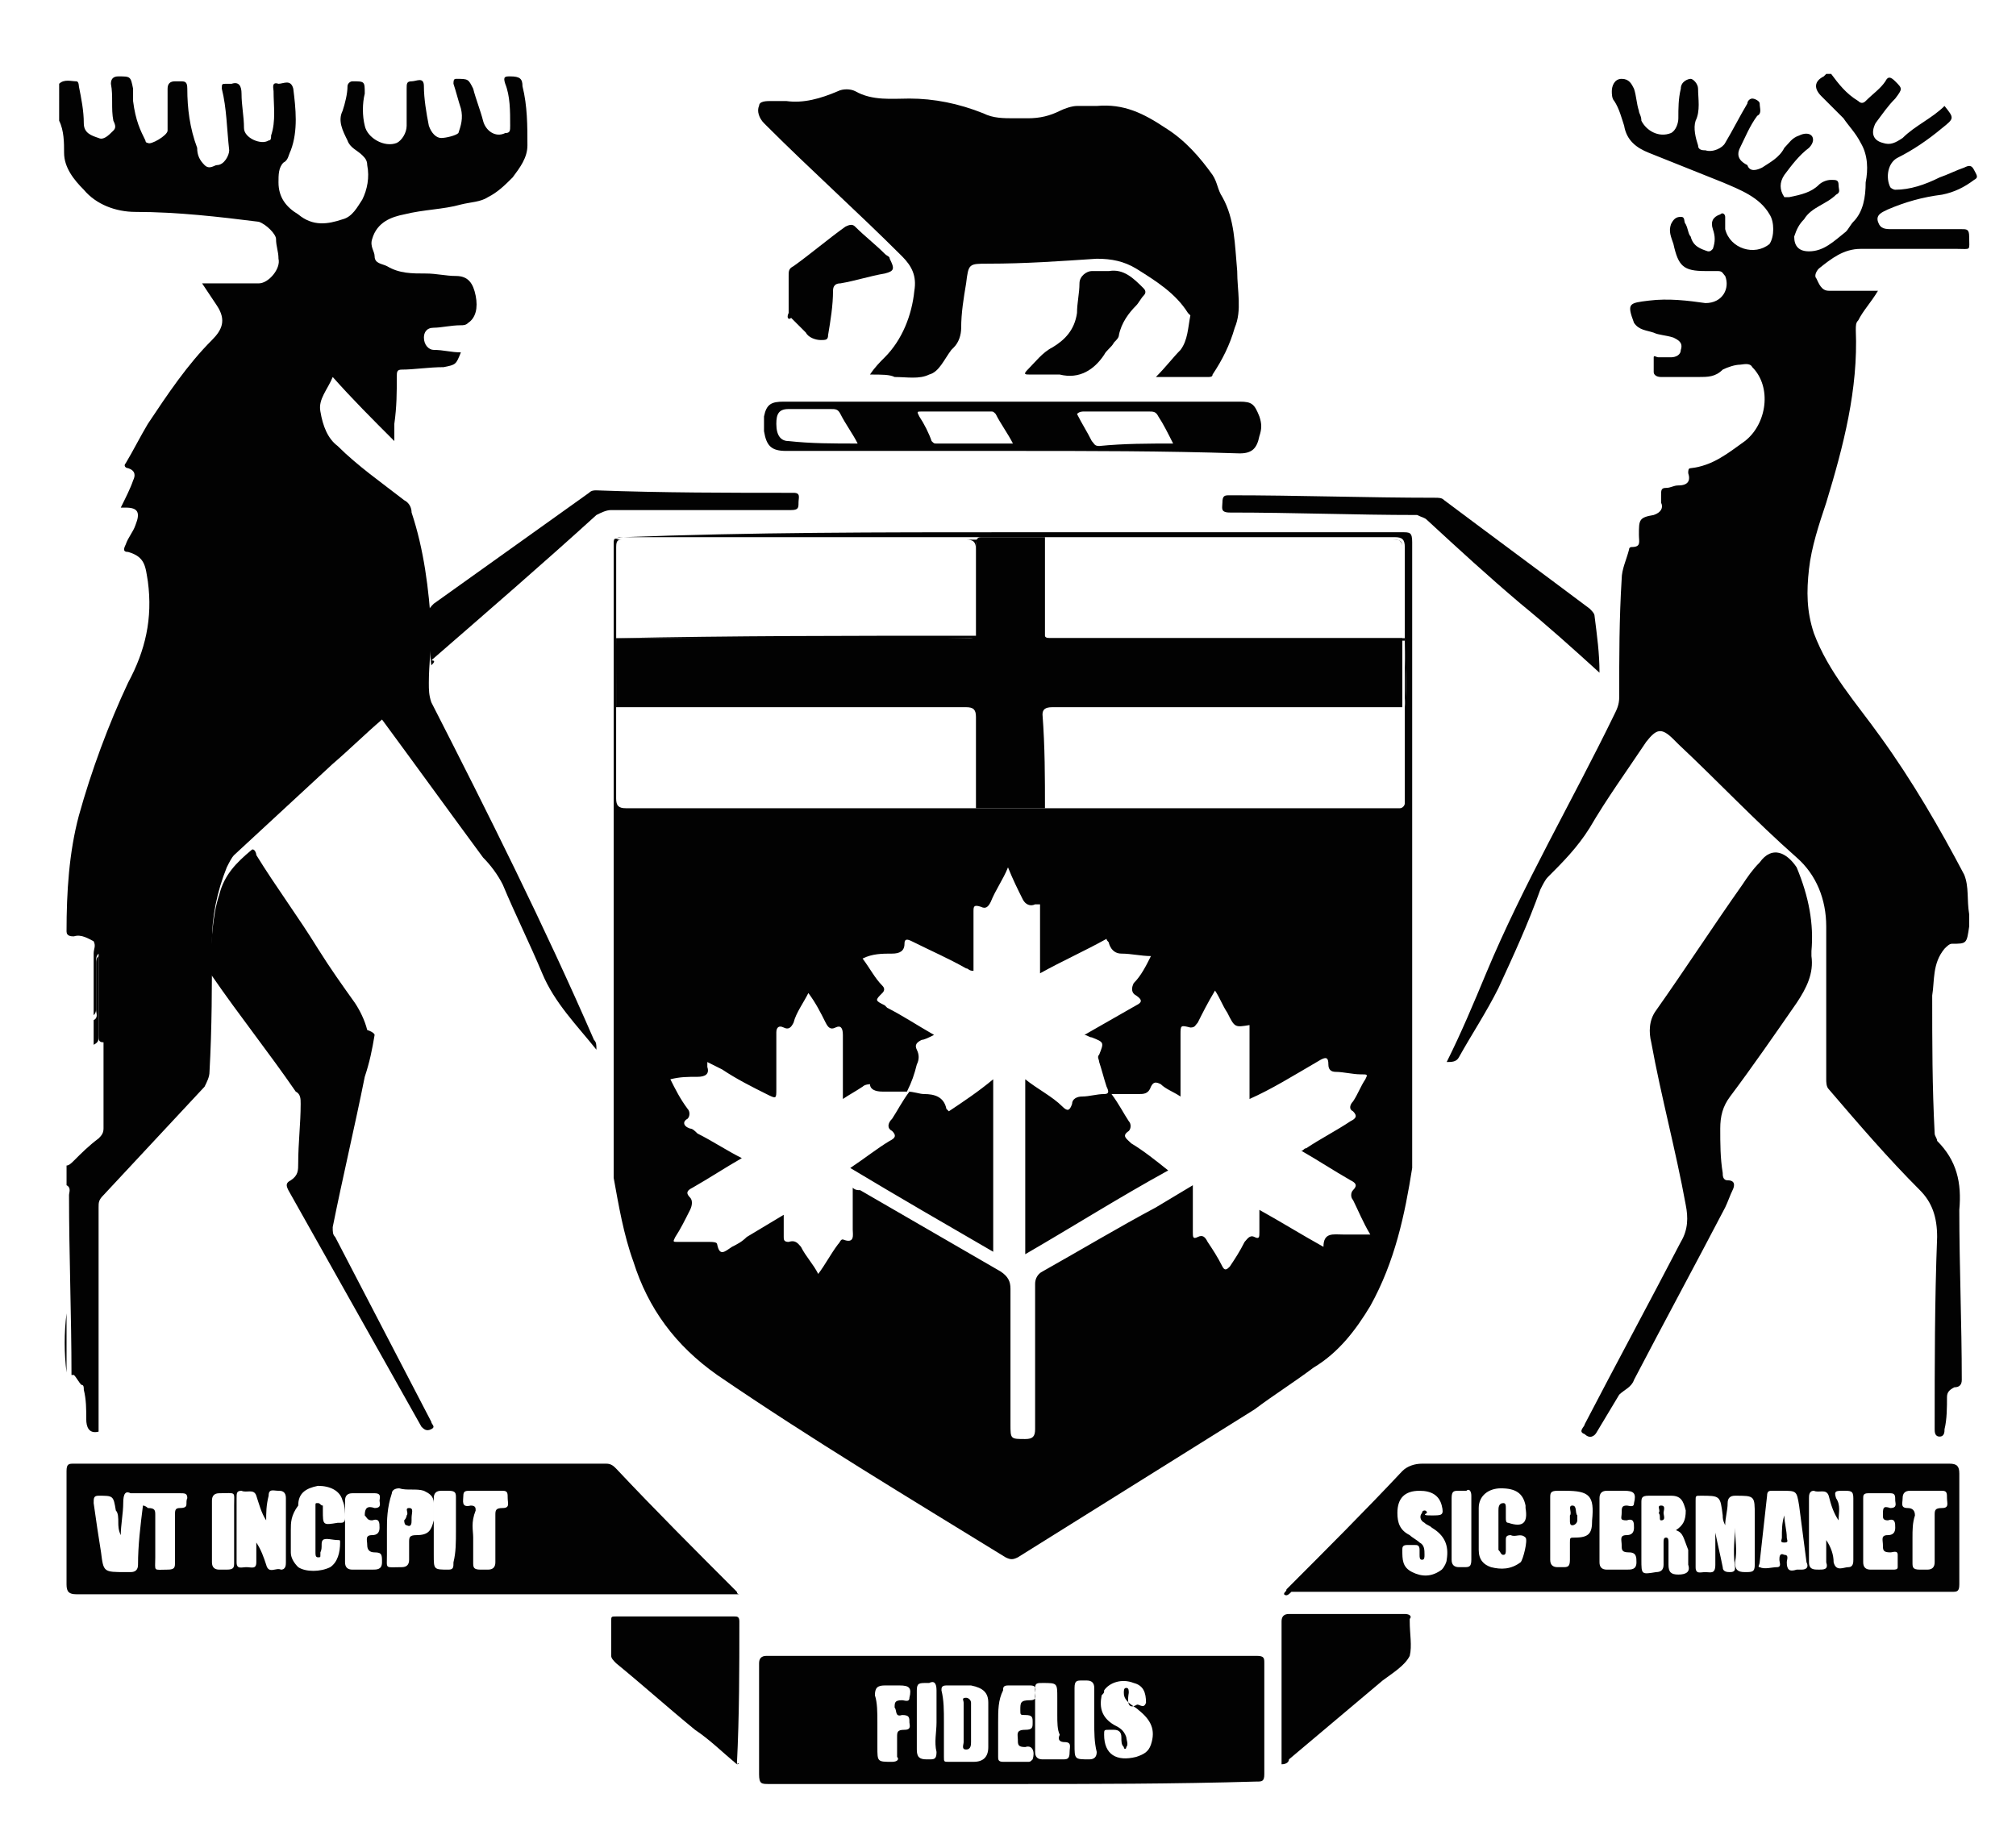 <?xml version="1.0" encoding="utf-8"?>
<!-- Generator: Adobe Illustrator 20.1.0, SVG Export Plug-In . SVG Version: 6.00 Build 0)  -->
<svg version="1.1" id="Layer_1" xmlns="http://www.w3.org/2000/svg" xmlns:xlink="http://www.w3.org/1999/xlink" x="0px" y="0px"
	 viewBox="0 0 81.8 74.3" style="enable-background:new 0 0 81.8 74.3;" xml:space="preserve">
<style type="text/css">
	.st0{fill:#020202;}
</style>
<g>
	<path class="st0" d="M2.4,3.4c0.2-0.2,0.5-0.1,0.7-0.1c0.1,0,0.1,0.2,0.1,0.2c0.1,0.5,0.2,1,0.2,1.5c0,0.4,0.3,0.5,0.6,0.6
		c0.2,0.1,0.4-0.1,0.6-0.3c0.1-0.1,0.1-0.2,0-0.4c-0.1-0.5,0-1-0.1-1.5c0-0.2,0.1-0.3,0.3-0.3c0.5,0,0.5,0,0.6,0.5
		c0,0.2,0,0.3,0,0.5C5.5,4.9,5.7,5.3,5.9,5.7c0,0,0,0.1,0.1,0.1c0.1,0.1,0.8-0.3,0.8-0.5c0-0.6,0-1.1,0-1.7c0-0.2,0.1-0.3,0.3-0.3
		c0.1,0,0.1,0,0.2,0c0.2,0,0.3,0,0.3,0.3c0,0.8,0.1,1.6,0.4,2.4C8,6.3,8.1,6.5,8.3,6.7c0.2,0.2,0.4,0,0.5,0c0.3,0,0.5-0.4,0.5-0.6
		C9.2,5.2,9.2,4.4,9,3.6c0-0.2,0-0.2,0.2-0.2c0.1,0,0.1,0,0.2,0c0.3-0.1,0.4,0.1,0.4,0.4c0,0.5,0.1,0.9,0.1,1.4c0,0.4,0.7,0.7,1,0.5
		c0.1,0,0.1-0.1,0.1-0.2c0.2-0.6,0.1-1.2,0.1-1.8c0-0.1-0.1-0.4,0.2-0.3c0.2,0,0.5-0.2,0.6,0.2c0.1,0.8,0.2,1.7-0.1,2.5
		c-0.1,0.2-0.1,0.4-0.3,0.5c-0.2,0.2-0.2,0.5-0.2,0.8c0,0.6,0.3,1,0.8,1.3c0.6,0.5,1.2,0.4,1.8,0.2c0.4-0.1,0.6-0.5,0.8-0.8
		c0.2-0.4,0.3-0.9,0.2-1.4c0-0.2-0.1-0.3-0.2-0.4c-0.2-0.2-0.5-0.3-0.6-0.6c-0.2-0.4-0.4-0.8-0.2-1.2c0.1-0.3,0.2-0.7,0.2-1
		c0-0.1,0.1-0.2,0.2-0.2c0.5,0,0.5,0,0.5,0.5c-0.1,0.4-0.1,0.9,0,1.3c0.1,0.5,0.8,0.9,1.3,0.7c0.2-0.1,0.4-0.4,0.4-0.7
		c0-0.5,0-1,0-1.5c0-0.2,0-0.3,0.2-0.3c0.2,0,0.5-0.2,0.5,0.2c0,0.5,0.1,1.1,0.2,1.6c0.1,0.3,0.3,0.5,0.5,0.5c0.2,0,0.6-0.1,0.7-0.2
		c0.1-0.3,0.2-0.6,0.1-1c-0.1-0.3-0.2-0.7-0.3-1c0-0.1,0-0.2,0.1-0.2c0.5,0,0.5,0,0.7,0.4c0.1,0.4,0.3,0.9,0.4,1.3
		c0.1,0.4,0.5,0.7,0.9,0.5c0.2,0,0.2-0.1,0.2-0.3c0-0.6,0-1.2-0.2-1.7c-0.1-0.3,0-0.3,0.2-0.3c0.4,0,0.5,0.1,0.5,0.4
		c0.2,0.8,0.2,1.6,0.2,2.4c0,0.5-0.3,0.9-0.6,1.3c-0.3,0.3-0.6,0.6-1,0.8c-0.3,0.2-0.7,0.2-1.1,0.3c-0.7,0.2-1.5,0.2-2.3,0.4
		c-0.5,0.1-1.1,0.3-1.3,1c-0.1,0.3,0.1,0.5,0.1,0.7c0,0.3,0.3,0.3,0.5,0.4c0.5,0.3,1,0.3,1.6,0.3c0.4,0,0.8,0.1,1.2,0.1
		c0.5,0,0.7,0.3,0.8,0.8c0.1,0.5,0,0.9-0.3,1.1c-0.1,0.1-0.2,0.1-0.3,0.1c-0.4,0-0.8,0.1-1.1,0.1c-0.3,0-0.4,0.2-0.4,0.4
		c0,0.3,0.2,0.5,0.4,0.5c0.4,0,0.7,0.1,1.1,0.1c-0.2,0.5-0.2,0.5-0.7,0.6c-0.6,0-1.2,0.1-1.7,0.1c-0.2,0-0.2,0.1-0.2,0.3
		c0,0.6,0,1.2-0.1,1.9c0,0.2,0,0.4,0,0.7c-0.9-0.9-1.7-1.7-2.5-2.6c-0.2,0.5-0.6,0.9-0.5,1.4c0.1,0.6,0.3,1.1,0.7,1.4
		c0.8,0.8,1.8,1.5,2.7,2.2c0.2,0.1,0.3,0.3,0.3,0.5c0.5,1.5,0.7,3.1,0.8,4.7c0,0.7-0.1,1.5-0.1,2.2c0,0.3,0,0.5,0.1,0.8
		c2.3,4.5,4.6,9.1,6.6,13.7c0.1,0.1,0.1,0.2,0.1,0.4c-0.8-1-1.7-1.9-2.2-3.1c-0.5-1.2-1.1-2.4-1.6-3.6c-0.2-0.4-0.5-0.8-0.8-1.1
		c-1.4-1.9-2.7-3.7-4.1-5.6c-0.7,0.6-1.3,1.2-2,1.8c-1.3,1.2-2.7,2.5-4,3.7c-0.1,0.1-0.2,0.3-0.3,0.5c-0.4,1-0.6,2-0.6,3
		c0,1.8,0,3.5-0.1,5.3c0,0.2-0.1,0.4-0.2,0.6c-1.4,1.5-2.7,2.9-4.1,4.4c-0.2,0.2-0.2,0.3-0.2,0.5c0,2.9,0,5.8,0,8.7
		c0,0.1,0,0.2,0,0.4c-0.4,0.1-0.5-0.2-0.5-0.5c0-0.4,0-0.8-0.1-1.2c0-0.1,0-0.2-0.1-0.2c-0.1-0.1-0.2-0.3-0.3-0.4c0,0,0,0-0.1,0
		c0-2.4-0.1-4.9-0.1-7.3c0-0.1,0.1-0.3-0.1-0.4c0-0.3,0-0.5,0-0.8c0.1,0,0.2-0.1,0.3-0.2c0.3-0.3,0.6-0.6,1-0.9
		c0.1-0.1,0.2-0.2,0.2-0.4c0-1.2,0-2.3,0-3.5C4,42.3,4,42.2,4,42c0-0.7,0-1.3,0-2c0-0.4,0-0.9,0-1.3c-0.1,0.1-0.1,0.2-0.1,0.3
		c0,0.6,0,1.3,0,1.9c0,0.1,0,0.2-0.1,0.3c0-0.8,0-1.6,0-2.5c0-0.2,0.1-0.3,0-0.5C3.6,38.1,3.3,37.9,3,38c-0.1,0-0.3,0-0.3-0.2
		c0-1.6,0.1-3.2,0.5-4.7c0.5-1.8,1.2-3.7,2-5.4c0.7-1.3,1-2.6,0.8-4.1c-0.1-0.6-0.1-1-0.8-1.2c-0.2,0-0.2-0.1-0.1-0.3
		c0.1-0.3,0.3-0.5,0.4-0.8c0.2-0.5,0.1-0.7-0.4-0.7c-0.1,0-0.1,0-0.2,0c0.2-0.4,0.4-0.8,0.5-1.1c0.1-0.2,0.1-0.4-0.2-0.5
		c-0.1,0-0.2-0.1-0.1-0.2c0.3-0.5,0.6-1.1,0.9-1.6c0.8-1.2,1.6-2.4,2.6-3.4c0.4-0.4,0.6-0.8,0.2-1.4c-0.2-0.3-0.4-0.6-0.6-0.9
		c0.8,0,1.5,0,2.3,0c0.4,0,0.9-0.6,0.8-1c0-0.3-0.1-0.5-0.1-0.8c0-0.2-0.4-0.6-0.7-0.7C8.9,8.8,7.2,8.6,5.5,8.6
		c-0.8,0-1.6-0.3-2.1-0.9C3,7.3,2.6,6.8,2.6,6.2c0-0.4,0-0.9-0.2-1.3C2.4,4.4,2.4,3.9,2.4,3.4z M2.7,53.3
		C2.7,53.3,2.7,53.3,2.7,53.3c0,0.8,0,1.6,0,2.4c0,0,0,0,0,0C2.7,54.9,2.7,54.1,2.7,53.3z"/>
	<path class="st0" d="M74.3,3c0.3,0.4,0.6,0.8,1.1,1.1c0.1,0.1,0.2,0.1,0.3,0c0.3-0.3,0.6-0.5,0.8-0.8c0.1-0.2,0.2-0.2,0.4,0
		c0.3,0.3,0.3,0.3,0,0.7c-0.3,0.3-0.5,0.6-0.8,1c-0.2,0.4-0.1,0.7,0.3,0.8c0.3,0.1,0.5,0,0.8-0.2c0.5-0.5,1.2-0.8,1.7-1.3
		c0.4,0.5,0.4,0.5-0.1,0.9c-0.6,0.5-1.2,0.9-1.8,1.2c-0.4,0.2-0.5,0.8-0.3,1.2c0.1,0.1,0.2,0.1,0.2,0.1c0.6,0,1.2-0.2,1.8-0.5
		c0.3-0.1,0.7-0.3,1-0.4c0.2-0.1,0.3-0.1,0.4,0.1c0.1,0.2,0.2,0.3,0,0.4c-0.4,0.3-0.8,0.5-1.3,0.6C78,8,77.3,8.2,76.6,8.5
		c-0.2,0.1-0.5,0.2-0.4,0.5c0.1,0.3,0.3,0.3,0.6,0.3c0.9,0,1.9,0,2.8,0c0.2,0,0.3,0,0.3,0.3c0,0.6,0.1,0.5-0.5,0.5
		c-1.3,0-2.6,0-3.9,0c-0.7,0-1.2,0.4-1.7,0.8c-0.1,0.1-0.2,0.3-0.1,0.4c0.1,0.2,0.2,0.5,0.5,0.5c0.3,0,0.6,0,0.9,0
		c0.3,0,0.7,0,1.1,0c-0.3,0.5-0.6,0.8-0.8,1.2c-0.1,0.1-0.1,0.2-0.1,0.4c0.1,2.4-0.5,4.7-1.2,7c-0.3,0.9-0.6,1.8-0.7,2.7
		c-0.1,0.9-0.1,1.7,0.2,2.6c0.6,1.6,1.7,2.8,2.7,4.2c1.3,1.8,2.4,3.7,3.4,5.6c0.2,0.5,0.1,1,0.2,1.6c0,0.2,0,0.3,0,0.5
		c-0.1,0.7-0.1,0.7-0.7,0.7c-0.1,0-0.2,0.1-0.3,0.2c-0.5,0.6-0.4,1.3-0.5,1.9c0,1.9,0,3.7,0.1,5.6c0,0.1,0.1,0.2,0.1,0.3
		c0.8,0.8,1,1.7,0.9,2.8c0,2.3,0.1,4.6,0.1,6.9c0,0.2-0.1,0.3-0.3,0.3c-0.2,0.1-0.3,0.2-0.3,0.4c0,0.4,0,0.9-0.1,1.3
		c0,0.1,0,0.3-0.2,0.3c-0.2,0-0.2-0.2-0.2-0.3c0-2.6,0-5.2,0.1-7.8c0-0.8-0.2-1.4-0.7-1.9c-1.3-1.3-2.5-2.7-3.7-4.1
		c-0.1-0.1-0.1-0.3-0.1-0.4c0-2.1,0-4.2,0-6.2c0-1.1-0.4-2.1-1.2-2.8c-1.7-1.5-3.2-3.1-4.8-4.6c-0.1-0.1-0.2-0.2-0.2-0.2
		c-0.5-0.5-0.7-0.4-1.1,0.1c-0.8,1.2-1.6,2.3-2.3,3.5c-0.5,0.8-1.1,1.4-1.7,2c-0.1,0.1-0.2,0.3-0.3,0.5c-0.5,1.4-1.1,2.7-1.7,4
		c-0.5,1-1.1,1.9-1.6,2.8c-0.1,0.2-0.3,0.2-0.5,0.2c0.6-1.2,1.1-2.4,1.6-3.6c1.5-3.6,3.5-7,5.2-10.5c0.1-0.2,0.2-0.4,0.2-0.7
		c0-1.6,0-3.2,0.1-4.8c0-0.4,0.2-0.8,0.3-1.2c0-0.1,0.1-0.1,0.1-0.1c0.4,0,0.3-0.2,0.3-0.5c0-0.6,0-0.7,0.6-0.8
		c0.3-0.1,0.4-0.3,0.3-0.5c0-0.1,0-0.2,0-0.3c0-0.2,0-0.3,0.2-0.3c0.2,0,0.3-0.1,0.5-0.1c0.4,0,0.5-0.2,0.4-0.5c0-0.1,0-0.2,0.1-0.2
		c0.9-0.1,1.5-0.6,2.2-1.1c0.9-0.7,1.1-2.2,0.3-3c-0.1-0.2-0.4-0.1-0.5-0.1c-0.2,0-0.5,0.1-0.7,0.2c-0.3,0.3-0.6,0.3-1,0.3
		c-0.5,0-1,0-1.5,0c-0.2,0-0.3-0.1-0.3-0.2c0-0.2,0-0.4,0-0.6c0-0.1,0.1,0,0.2,0c0.2,0,0.3,0,0.5,0c0.2,0,0.4-0.1,0.4-0.3
		c0.1-0.3-0.1-0.4-0.3-0.5c-0.3-0.1-0.6-0.1-0.8-0.2c-0.3-0.1-0.6-0.1-0.8-0.4c-0.3-0.8-0.2-0.8,0.6-0.9c0.8-0.1,1.6,0,2.3,0.1
		c0.7,0,1-0.6,0.8-1.1c-0.1-0.1-0.1-0.2-0.3-0.2c-0.2,0-0.4,0-0.5,0c-0.9,0-1.1-0.2-1.3-1.1c-0.1-0.3-0.2-0.5-0.1-0.8
		c0.1-0.2,0.2-0.3,0.4-0.3c0.2,0,0.1,0.2,0.2,0.3c0.1,0.2,0.1,0.4,0.2,0.5c0.1,0.4,0.4,0.5,0.7,0.6c0.1,0,0.1,0,0.2-0.1
		c0.1-0.3,0.1-0.5,0-0.8c-0.1-0.3,0-0.5,0.3-0.6c0.1-0.1,0.2,0,0.2,0.1c0,0.2,0,0.3,0,0.5c0.2,0.8,1.2,1.1,1.8,0.6
		C72,9.6,72,9,71.8,8.7c-0.4-0.7-1.2-1-1.9-1.3c-1-0.4-2-0.8-3-1.2c-0.5-0.2-0.9-0.5-1-1.1c-0.1-0.3-0.2-0.7-0.4-1
		c-0.1-0.1-0.1-0.3-0.1-0.4c0-0.2,0.1-0.5,0.4-0.5c0.3,0,0.4,0.2,0.5,0.4c0.1,0.3,0.1,0.6,0.2,0.9c0,0.1,0.1,0.2,0.1,0.4
		c0.2,0.4,0.7,0.7,1.2,0.5c0.2-0.1,0.3-0.4,0.3-0.6c0-0.4,0-0.8,0.1-1.2c0-0.3,0.3-0.4,0.4-0.4c0.1,0,0.3,0.2,0.3,0.4
		c0,0.4,0.1,0.9-0.1,1.3c-0.1,0.3,0,0.7,0.1,1c0,0.2,0.2,0.2,0.3,0.2C69.5,6.2,69.9,6,70,5.8c0.3-0.5,0.6-1.1,0.9-1.6
		c0-0.1,0.1-0.2,0.2-0.2c0.1,0,0.3,0.1,0.3,0.2c0,0.2,0.1,0.4-0.1,0.5c-0.3,0.4-0.5,0.9-0.7,1.3c-0.2,0.4,0.1,0.6,0.3,0.7
		C71,7,71.3,6.9,71.5,6.8c0.3-0.2,0.7-0.4,0.9-0.8c0.2-0.2,0.3-0.4,0.6-0.5c0.2-0.1,0.4-0.1,0.5,0c0.1,0.1,0.1,0.3-0.1,0.5
		c-0.4,0.3-0.7,0.7-1,1.1c-0.2,0.3-0.2,0.6,0,0.9C72.4,8,72.5,8,72.6,8c0.5-0.1,0.9-0.2,1.2-0.5c0.1-0.1,0.3-0.2,0.5-0.2
		c0.2,0,0.3,0,0.3,0.2c0,0.2,0.1,0.3-0.1,0.4c-0.4,0.4-1,0.5-1.3,1c-0.2,0.2-0.3,0.4-0.4,0.7c0,0.4,0.2,0.6,0.6,0.6
		c0.6,0,1-0.4,1.5-0.8C75,9.3,75.1,9.1,75.2,9c0.4-0.4,0.5-1,0.5-1.6c0.1-0.5,0.1-1.1-0.2-1.6c-0.2-0.4-0.5-0.7-0.7-1
		c-0.3-0.3-0.6-0.6-0.9-0.9c-0.3-0.3-0.3-0.6,0.1-0.8c0,0,0,0,0.1-0.1C74.2,3,74.2,3,74.3,3z"/>
	<path class="st0" d="M41,21.6c5.3,0,10.6,0,15.9,0c0.3,0,0.4,0,0.4,0.4c0,8.5,0,16.9,0,25.4c-0.3,1.9-0.7,3.8-1.7,5.6
		c-0.6,1-1.3,1.9-2.3,2.5c-0.8,0.6-1.6,1.1-2.4,1.7c-3.2,2-6.4,4-9.6,6c-0.2,0.1-0.3,0.1-0.5,0c-3.9-2.4-7.9-4.8-11.7-7.4
		c-1.7-1.2-2.8-2.7-3.4-4.6c-0.4-1.1-0.6-2.3-0.8-3.4c0-0.1,0-0.2,0-0.3c0-8.4,0-16.9,0-25.3c0-0.3,0.1-0.4,0.4-0.4
		C30.5,21.6,35.7,21.6,41,21.6z M25,25.9c0,0.9,0,1.9,0,2.8c0,1.2,0,2.5,0,3.7c0,0.3,0.1,0.4,0.4,0.4c4.6,0,9.3,0,13.9,0
		c0.1,0,0.2,0,0.3,0c0.9,0,1.9,0,2.8,0c0.1,0,0.1,0,0.2,0c4.7,0,9.4,0,14.1,0c0,0,0.1,0,0.1,0c0.1,0,0.2-0.1,0.2-0.2
		c0-1.3,0-2.6,0-3.9c0.1-0.9,0-1.9,0-2.8c0-1.2,0-2.5,0-3.7c0-0.3-0.1-0.4-0.4-0.4c-5.8,0-11.7,0-17.5,0c-4.5,0-9.1,0-13.6,0
		c-0.1,0-0.2,0-0.3,0c-0.2,0-0.2,0.1-0.2,0.2C25,23.3,25,24.6,25,25.9z M50.7,44.6c0-1,0-2,0-3c-0.6,0.1-0.6,0.1-0.9-0.5
		c-0.2-0.3-0.3-0.6-0.5-0.9c-0.3,0.5-0.5,0.9-0.7,1.3c-0.1,0.1-0.1,0.2-0.3,0.2c-0.4-0.1-0.4-0.1-0.4,0.3c0,0.8,0,1.7,0,2.5
		c-0.3-0.2-0.6-0.3-0.8-0.5c-0.2-0.1-0.3-0.1-0.4,0.1c-0.1,0.3-0.3,0.3-0.5,0.3c-0.4,0-0.7,0-1.1,0c0.3,0.4,0.5,0.8,0.7,1.1
		c0.1,0.1,0.1,0.3,0,0.4c-0.3,0.2-0.1,0.3,0.1,0.5c0.5,0.3,1,0.7,1.5,1.1c-2,1.1-3.9,2.3-5.8,3.4c0-2.4,0-4.7,0-7.1
		c0.5,0.4,1.1,0.7,1.5,1.1c0.2,0.2,0.3,0.2,0.4-0.1c0-0.2,0.2-0.3,0.4-0.3c0.3,0,0.6-0.1,0.9-0.1c0.2,0,0.2-0.1,0.1-0.3
		c-0.1-0.3-0.2-0.7-0.3-1c0-0.1-0.1-0.2,0-0.3c0.2-0.5,0.2-0.5-0.3-0.7c-0.1,0-0.2-0.1-0.3-0.1c0.7-0.4,1.4-0.8,2.1-1.2
		c0.2-0.1,0.3-0.2,0-0.4c-0.2-0.1-0.2-0.3-0.1-0.5c0.3-0.3,0.5-0.7,0.7-1.1c-0.4,0-0.8-0.1-1.2-0.1c-0.2,0-0.4-0.1-0.5-0.4
		c0-0.1-0.1-0.1-0.1-0.2c-0.9,0.5-1.8,0.9-2.7,1.4c0-1,0-1.9,0-2.8c-0.1,0-0.1,0-0.2,0c-0.2,0.1-0.4,0-0.5-0.2
		c-0.2-0.4-0.4-0.8-0.6-1.3c-0.2,0.5-0.5,0.9-0.7,1.4c-0.1,0.2-0.2,0.3-0.4,0.2c-0.3-0.1-0.3,0-0.3,0.2c0,0.2,0,0.4,0,0.6
		c0,0.6,0,1.2,0,1.8c-0.2,0-0.2-0.1-0.3-0.1c-0.7-0.4-1.4-0.7-2.2-1.1c-0.2-0.1-0.3-0.1-0.3,0.1c0,0.3-0.2,0.4-0.5,0.4
		c-0.4,0-0.8,0-1.2,0.2c0.3,0.4,0.5,0.8,0.8,1.1c0.1,0.1,0.1,0.2,0,0.3c-0.3,0.3-0.3,0.3,0.1,0.5c0,0,0.1,0.1,0.1,0.1
		c0.6,0.3,1.2,0.7,1.9,1.1c-0.2,0.1-0.4,0.2-0.5,0.2c-0.2,0.1-0.3,0.2-0.2,0.4c0.1,0.2,0.1,0.4,0,0.6c-0.1,0.4-0.2,0.7-0.4,1.1
		c0.3,0,0.5,0.1,0.7,0.1c0.4,0,0.8,0.1,0.9,0.6c0,0,0,0,0.1,0.1c0.6-0.4,1.2-0.8,1.8-1.3c0,2.4,0,4.7,0,7c-1.9-1.1-3.8-2.2-5.8-3.4
		c0.6-0.4,1.1-0.8,1.6-1.1c0.2-0.1,0.3-0.2,0.1-0.4c-0.2-0.1-0.2-0.3,0-0.5c0.2-0.3,0.4-0.7,0.7-1.1c-0.4,0-0.8,0-1.1,0
		c-0.3,0-0.5-0.1-0.5-0.3C35.3,44,35.1,44,35,44.1c-0.3,0.2-0.5,0.3-0.8,0.5c0-0.9,0-1.8,0-2.6c0-0.3-0.1-0.4-0.3-0.3
		c-0.2,0.1-0.3,0-0.4-0.2c-0.2-0.4-0.4-0.8-0.7-1.2c-0.2,0.4-0.5,0.8-0.6,1.2c-0.1,0.2-0.2,0.3-0.4,0.2c-0.2-0.1-0.3,0-0.3,0.2
		c0,0.8,0,1.6,0,2.3c0,0.4,0,0.4-0.4,0.2c-0.6-0.3-1.2-0.6-1.8-1c-0.2-0.1-0.4-0.2-0.6-0.3c0,0.1,0,0.1,0,0.2
		c0.1,0.3-0.1,0.4-0.4,0.4c-0.4,0-0.7,0-1.1,0.1c0.2,0.4,0.4,0.8,0.7,1.2c0.1,0.1,0.1,0.3,0,0.4c-0.2,0.1-0.2,0.3,0.1,0.4
		c0.1,0,0.2,0.1,0.3,0.2c0.6,0.3,1.2,0.7,1.8,1c-0.7,0.4-1.3,0.8-2,1.2c-0.2,0.1-0.3,0.2-0.1,0.4c0.1,0.1,0.1,0.3,0,0.5
		c-0.2,0.4-0.4,0.8-0.6,1.1c-0.1,0.2-0.1,0.2,0.1,0.2c0.4,0,0.8,0,1.3,0c0.1,0,0.3,0,0.3,0.1c0.1,0.5,0.3,0.3,0.6,0.1
		c0.2-0.1,0.4-0.2,0.6-0.4c0.5-0.3,1-0.6,1.5-0.9c0,0.3,0,0.6,0,0.9c0,0.1,0,0.2,0.2,0.2c0.3-0.1,0.4,0.1,0.5,0.2
		c0.2,0.4,0.5,0.7,0.7,1.1c0.3-0.4,0.5-0.8,0.8-1.2c0.1-0.1,0.1-0.2,0.2-0.2c0.5,0.2,0.4-0.2,0.4-0.4c0-0.5,0-1.1,0-1.7
		c0.1,0.1,0.2,0.1,0.3,0.1c1.9,1.1,3.8,2.2,5.7,3.3c0.3,0.2,0.4,0.4,0.4,0.7c0,1.8,0,3.7,0,5.5c0,0.6,0,0.6,0.6,0.6
		c0.3,0,0.4-0.1,0.4-0.4c0-2,0-3.9,0-5.9c0-0.2,0.1-0.4,0.3-0.5c1.6-0.9,3.1-1.8,4.6-2.6c0.5-0.3,1-0.6,1.5-0.9c0,0.7,0,1.3,0,1.9
		c0,0.2,0,0.3,0.2,0.2c0.2-0.1,0.3,0,0.4,0.2c0.2,0.3,0.4,0.6,0.6,1c0.1,0.2,0.2,0.1,0.3,0c0.2-0.3,0.4-0.6,0.6-1
		c0.1-0.1,0.2-0.3,0.4-0.2c0.2,0.1,0.2,0,0.2-0.2c0-0.3,0-0.6,0-0.9c0.9,0.5,1.7,1,2.6,1.5c0-0.6,0.4-0.5,0.8-0.5c0.4,0,0.7,0,1.1,0
		c-0.3-0.5-0.5-1-0.7-1.4c-0.1-0.1-0.1-0.3,0-0.4c0.2-0.2,0.1-0.3-0.1-0.4c-0.7-0.4-1.3-0.8-2-1.2c0.1,0,0.1-0.1,0.2-0.1
		c0.6-0.4,1.2-0.7,1.8-1.1c0.2-0.1,0.3-0.2,0.1-0.4c-0.2-0.1-0.1-0.3,0-0.4c0.2-0.3,0.3-0.6,0.5-0.9c0.1-0.2,0.1-0.2-0.2-0.2
		c-0.3,0-0.7-0.1-1-0.1c-0.2,0-0.3-0.1-0.3-0.3c0-0.3-0.1-0.3-0.3-0.2C52.4,43.7,51.6,44.2,50.7,44.6z"/>
	<path class="st0" d="M35.3,15.2c0.2-0.3,0.4-0.5,0.6-0.7c0.7-0.7,1.1-1.7,1.2-2.7c0.1-0.6-0.1-1-0.5-1.4c-1.8-1.8-3.7-3.5-5.5-5.3
		c0,0-0.1-0.1-0.1-0.1c-0.2-0.2-0.3-0.5-0.2-0.7c0-0.2,0.3-0.2,0.5-0.2c0.2,0,0.4,0,0.6,0C32.6,4.2,33.3,4,34,3.7
		c0.2-0.1,0.5-0.1,0.7,0c0.7,0.4,1.5,0.3,2.2,0.3c1,0,2,0.2,3,0.6c0.4,0.2,0.8,0.2,1.3,0.2c0.2,0,0.3,0,0.5,0c0.5,0,0.9-0.1,1.3-0.3
		c0.2-0.1,0.5-0.2,0.7-0.2c0.3,0,0.6,0,0.8,0c1.1-0.1,1.9,0.3,2.8,0.9c0.8,0.5,1.4,1.2,1.9,1.9c0.2,0.3,0.2,0.6,0.4,0.9
		c0.5,0.9,0.5,1.9,0.6,3c0,0.8,0.2,1.6-0.1,2.3c-0.2,0.7-0.5,1.3-0.9,1.9c0,0.1-0.1,0.1-0.2,0.1c-0.7,0-1.4,0-2.1,0
		c0.4-0.4,0.7-0.8,1-1.1c0.3-0.4,0.3-0.9,0.4-1.4c0,0-0.1-0.1-0.1-0.1c-0.5-0.8-1.3-1.3-2.1-1.8c-0.5-0.3-1-0.4-1.6-0.4
		c-1.5,0.1-2.9,0.2-4.4,0.2c-0.8,0-0.8,0-0.9,0.8c-0.1,0.6-0.2,1.2-0.2,1.8c0,0.3-0.1,0.6-0.3,0.8c0,0-0.1,0.1-0.1,0.1
		c-0.3,0.4-0.5,0.9-0.9,1c-0.4,0.2-0.9,0.1-1.4,0.1C36.1,15.2,35.8,15.2,35.3,15.2z"/>
	<path class="st0" d="M73.5,38.6c0,0.1,0,0.2,0,0.2c0.1,0.7-0.2,1.3-0.6,1.9c-0.9,1.3-1.8,2.6-2.7,3.8c-0.3,0.4-0.4,0.8-0.4,1.3
		c0,0.6,0,1.2,0.1,1.8c0,0.1,0,0.3,0.2,0.3c0.3,0,0.3,0.2,0.2,0.4c-0.1,0.2-0.2,0.5-0.3,0.7c-1.2,2.3-2.5,4.7-3.7,7
		c-0.1,0.3-0.4,0.4-0.6,0.6c-0.3,0.5-0.6,1-0.9,1.5c-0.1,0.2-0.3,0.3-0.5,0.1c-0.3-0.1,0-0.3,0-0.4c1.3-2.5,2.6-4.9,3.9-7.4
		c0.3-0.5,0.3-1,0.2-1.5c-0.4-2.2-1-4.4-1.4-6.6c-0.1-0.4-0.1-0.9,0.2-1.3c1.2-1.7,2.3-3.4,3.5-5.1c0.2-0.3,0.4-0.6,0.7-0.9
		c0.5-0.7,1.1-0.4,1.5,0.2C73.4,36.4,73.6,37.5,73.5,38.6z"/>
	<path class="st0" d="M15.2,42c-0.1,0.6-0.2,1.1-0.4,1.7c-0.4,2-0.9,4.1-1.3,6.1c0,0.2,0,0.3,0.1,0.4c1.3,2.5,2.6,5,3.9,7.5
		c0,0.1,0.2,0.2,0,0.3c-0.2,0.1-0.3,0-0.4-0.1c-1.8-3.2-3.6-6.4-5.4-9.6c-0.1-0.2-0.1-0.3,0.1-0.4c0.3-0.2,0.3-0.4,0.3-0.7
		c0-0.8,0.1-1.6,0.1-2.4c0-0.2,0-0.4-0.2-0.5c-1.1-1.6-2.3-3.1-3.4-4.7c-0.1-0.1-0.2-0.2-0.1-0.4c0.1-1,0.1-2,0.4-2.9
		c0.2-0.8,0.7-1.3,1.3-1.8c0.1-0.1,0.2,0.1,0.2,0.2c0.8,1.3,1.7,2.5,2.5,3.8c0.5,0.8,1,1.5,1.5,2.2c0.2,0.3,0.4,0.7,0.5,1.1
		C15.2,41.9,15.2,42,15.2,42z"/>
	<path class="st0" d="M41.1,18.3c-3.1,0-6.1,0-9.2,0c-0.6,0-0.8-0.2-0.9-0.8c0-0.2,0-0.4,0-0.6c0.1-0.5,0.3-0.6,0.8-0.6
		c6.2,0,12.3,0,18.5,0c0.5,0,0.6,0.1,0.8,0.6c0.1,0.3,0.1,0.5,0,0.8c-0.1,0.5-0.3,0.7-0.8,0.7C47.2,18.3,44.2,18.3,41.1,18.3z
		 M47.6,18c-0.2-0.4-0.4-0.8-0.6-1.1c-0.1-0.2-0.2-0.2-0.4-0.2c-0.9,0-1.8,0-2.6,0c-0.1,0-0.2,0-0.3,0.1c0.2,0.4,0.4,0.7,0.6,1.1
		c0.1,0.1,0.1,0.2,0.3,0.2C45.6,18,46.6,18,47.6,18z M41.1,18c-0.2-0.4-0.5-0.8-0.7-1.2c-0.1-0.1-0.1-0.1-0.2-0.1
		c-0.9,0-1.9,0-2.8,0c-0.2,0-0.2,0-0.1,0.2c0.2,0.3,0.4,0.7,0.5,1c0.1,0.1,0.1,0.1,0.2,0.1C39,18,40.1,18,41.1,18z M34.8,18
		c-0.2-0.4-0.5-0.8-0.7-1.2c-0.1-0.2-0.2-0.2-0.4-0.2c-0.6,0-1.2,0-1.7,0c-0.4,0-0.5,0.2-0.5,0.6c0,0.5,0.2,0.7,0.5,0.7
		C32.9,18,33.8,18,34.8,18z"/>
	<path class="st0" d="M64.9,27.3c-1.1-1-2.1-1.9-3.2-2.8c-1.3-1.1-2.5-2.2-3.8-3.4c-0.1-0.1-0.2-0.1-0.4-0.2c-2.5,0-5-0.1-7.6-0.1
		c-0.4,0-0.3-0.2-0.3-0.4c0-0.3,0.1-0.3,0.3-0.3c2.8,0,5.6,0.1,8.3,0.1c0.2,0,0.3,0,0.4,0.1c2,1.5,3.9,2.9,5.9,4.4
		c0.1,0.1,0.2,0.2,0.2,0.3C64.8,25.8,64.9,26.5,64.9,27.3z"/>
	<path class="st0" d="M17.5,27c-0.1-0.8-0.1-1.5-0.1-2.2c0-0.1,0.1-0.2,0.2-0.3c2.1-1.5,4.2-3,6.3-4.5c0.1-0.1,0.2-0.1,0.3-0.1
		c2.7,0.1,5.4,0.1,8,0.1c0.3,0,0.2,0.2,0.2,0.4c0,0.2,0,0.3-0.3,0.3c-2.4,0-4.8,0-7.3,0c-0.2,0-0.4,0.1-0.6,0.2
		c-2.2,2-4.4,3.9-6.7,5.9C17.7,26.8,17.6,26.9,17.5,27z"/>
	<path class="st0" d="M43,15.2c-0.5,0-0.9,0-1.2,0c-0.2,0-0.3,0-0.1-0.2c0.3-0.3,0.6-0.7,1-0.9c0.5-0.3,0.9-0.7,1-1.4
		c0-0.4,0.1-0.8,0.1-1.2c0-0.3,0.3-0.5,0.5-0.5c0.2,0,0.5,0,0.7,0c0.6-0.1,1,0.3,1.4,0.7c0.1,0.1,0.1,0.2,0,0.3
		c-0.1,0.1-0.2,0.3-0.3,0.4c-0.3,0.3-0.6,0.7-0.7,1.2c0,0.1-0.1,0.2-0.2,0.3c-0.1,0.2-0.3,0.3-0.4,0.5C44.4,15,43.8,15.4,43,15.2z"
		/>
	<path class="st0" d="M32,12.7c0-0.5,0-1,0-1.5c0-0.2,0-0.3,0.2-0.4c0.7-0.5,1.4-1.1,2.1-1.6c0.2-0.1,0.3-0.1,0.4,0
		c0.4,0.4,0.8,0.7,1.2,1.1c0.1,0.1,0.2,0.1,0.2,0.2c0.2,0.4,0.2,0.5-0.2,0.6c-0.6,0.1-1.2,0.3-1.8,0.4c-0.2,0-0.3,0.1-0.3,0.3
		c0,0.6-0.1,1.2-0.2,1.8c0,0.2-0.1,0.2-0.3,0.2c-0.2,0-0.5-0.1-0.6-0.3c-0.2-0.2-0.4-0.4-0.6-0.6C32,13,31.9,12.9,32,12.7z"/>
	<path class="st0" d="M2.6,55.8C2.6,55.9,2.6,55.9,2.6,55.8C2.6,55.9,2.6,55.9,2.6,55.8z"/>
	<path class="st0" d="M3.8,42.4c0-0.3,0-0.7,0-1C4,41.3,3.9,41.1,3.9,41c0-0.6,0-1.3,0-1.9c0-0.1,0-0.2,0.1-0.3c0,0.4,0,0.9,0,1.3
		c0,0.7,0,1.3,0,2C4,42.2,4,42.3,3.8,42.4z"/>
	<path class="st0" d="M2.7,53.3c0,0.8,0,1.6,0,2.4c0,0,0,0,0,0C2.6,54.9,2.6,54.1,2.7,53.3C2.7,53.3,2.7,53.3,2.7,53.3z"/>
	<path class="st0" d="M42.4,32.8c-0.9,0-1.9,0-2.8,0c0-1.2,0-2.5,0-3.7c0-0.3-0.1-0.4-0.4-0.4c-4.7,0-9.4,0-14.2,0
		c0-0.9,0-1.9,0-2.8l0,0c4.8,0,9.6,0,14.3,0c0.1,0,0.2,0,0.3-0.1c0-1.2,0-2.5,0-3.7c0-0.1,0-0.3,0.2-0.3c0.9,0,1.8,0,2.6,0
		c0,1.3,0,2.7,0,4c0,0.1,0.2,0.1,0.2,0.1c4.8,0,9.6,0,14.3,0l0,0c0,0.9,0,1.9,0,2.8c-4.7,0-9.5,0-14.2,0c-0.3,0-0.4,0.1-0.4,0.3
		C42.4,30.3,42.4,31.6,42.4,32.8z"/>
	<path class="st0" d="M42.4,21.9c-0.9-0.1-1.8,0-2.6,0c-0.2,0-0.2,0.1-0.2,0.3c0,1.2,0,2.5,0,3.7c0,0,0,0,0,0c0-1.2,0-2.4,0-3.6
		c0-0.3-0.1-0.4-0.4-0.4c-2.7,0-5.4,0-8.1,0c-1.9,0-3.8,0-5.8,0c-0.2,0-0.3,0-0.3,0.3c0,1.2,0,2.5,0,3.7c0,0,0,0,0,0.1c0,0,0,0,0,0
		c0,0,0,0-0.1,0c0-1.3,0-2.6,0-3.9c0-0.2,0-0.3,0.2-0.2c0.1,0,0.2,0,0.3,0c4.5,0,9.1,0,13.6,0c5.8,0,11.7,0,17.5,0
		c0.4,0,0.4,0.1,0.4,0.4c0,1.2,0,2.5,0,3.7c0,0,0,0,0,0c0,0,0,0,0,0c0,0,0,0,0-0.1c0-1.2,0-2.5,0-3.7c0-0.2-0.1-0.3-0.3-0.3
		C51.9,21.9,47.2,21.9,42.4,21.9z"/>
	<path class="st0" d="M57,25.9C57,25.9,57,25.9,57,25.9c0,0.9,0.1,1.9,0,2.8c0,0,0,0,0,0l0,0C57,27.8,57,26.9,57,25.9z"/>
	<path class="st0" d="M25,25.9C25,25.9,25,25.9,25,25.9c0.1,0.9,0.1,1.9,0.1,2.8c0,0,0,0,0,0s0,0,0,0C25,27.8,25,26.9,25,25.9z"/>
	<path class="st0" d="M42.4,25.9c0.7,0,1.4,0,2.1,0c4.2,0,8.3,0,12.5,0c0,0,0,0,0,0.1c-4.8,0-9.6,0-14.3,0
		C42.6,26,42.5,26,42.4,25.9z"/>
	<path class="st0" d="M25,25.9C25,25.9,25,25.9,25,25.9c4.7-0.1,9.5-0.1,14.2-0.1c0.1,0,0.2,0,0.4,0c0,0,0,0,0,0
		c0,0.1-0.2,0.1-0.3,0.1C34.6,26,29.8,25.9,25,25.9z"/>
	<g>
		<path class="st0" d="M67.3,61.4c0.1-0.1-0.1-0.3,0.1-0.3c0.2,0,0.1,0.2,0.1,0.3c0,0.1,0.1,0.3-0.1,0.3
			C67.3,61.7,67.4,61.5,67.3,61.4z"/>
		<path class="st0" d="M72.4,61.5c0,0.3,0.1,0.6,0.1,0.9c0,0.1,0.1,0.2-0.1,0.2c-0.2,0-0.1-0.1-0.1-0.2
			C72.3,62.1,72.3,61.8,72.4,61.5C72.3,61.5,72.3,61.5,72.4,61.5z"/>
		<path class="st0" d="M63.7,61.5c0.1-0.1-0.1-0.4,0.1-0.4c0.2,0,0.1,0.3,0.2,0.4c0,0.1,0,0.1,0,0.2c0,0.1-0.1,0.2-0.2,0.2
			c-0.1,0-0.1-0.1-0.1-0.2C63.7,61.6,63.7,61.6,63.7,61.5z"/>
		<g>
			<path class="st0" d="M52.1,64.7c0-0.1,0.1-0.1,0.1-0.2c1.6-1.6,3.2-3.2,4.7-4.8c0.2-0.2,0.5-0.3,0.8-0.3c7.1,0,14.3,0,21.4,0
				c0.3,0,0.4,0.1,0.4,0.4c0,1.5,0,3,0,4.5c0,0.3-0.1,0.3-0.3,0.3c-8.9,0-17.9,0-26.8,0C52.3,64.7,52.2,64.8,52.1,64.7z M70.4,62
				C70.4,62,70.5,62,70.4,62c0,0.5,0.1,0.9,0,1.4c0,0.3,0.1,0.4,0.4,0.4c0.3,0,0.4,0,0.4-0.3c0-0.7,0-1.4,0-2c0-0.8,0-0.8-0.8-0.8
				c-0.2,0-0.3,0.1-0.3,0.3c0,0.3-0.1,0.6-0.1,0.9c-0.1-0.2-0.1-0.3-0.1-0.4c-0.1-0.8-0.1-0.8-0.9-0.8c-0.2,0-0.2,0-0.2,0.2
				c0,0.9,0,1.8,0,2.7c0,0.3,0.2,0.2,0.4,0.2c0.2,0,0.4,0.1,0.4-0.3c0-0.4,0-0.9,0-1.3c0.1,0.5,0.2,0.9,0.3,1.4
				c0,0.2,0.2,0.2,0.3,0.2c0.2,0,0.2-0.1,0.2-0.2C70.3,62.9,70.4,62.4,70.4,62z M74.6,61.7C74.6,61.7,74.6,61.7,74.6,61.7
				c-0.2-0.3-0.3-0.6-0.4-1c-0.1-0.3-0.4-0.1-0.6-0.2c-0.2,0-0.2,0.2-0.2,0.3c0,0.9,0,1.7,0,2.6c0,0.3,0.2,0.3,0.4,0.3
				c0.2,0,0.4,0,0.3-0.3c0-0.3,0-0.6,0-0.9c0.2,0.3,0.3,0.6,0.3,0.9c0.1,0.4,0.4,0.2,0.6,0.2c0.2,0,0.2-0.2,0.2-0.3
				c0-0.8,0-1.7,0-2.5c0-0.3-0.1-0.3-0.4-0.3c-0.3,0-0.4,0-0.3,0.3C74.7,61.1,74.6,61.4,74.6,61.7z M68,62.1
				c0.3-0.2,0.4-0.4,0.4-0.8c-0.1-0.4-0.2-0.6-0.6-0.6c-0.3,0-0.6,0-0.9,0c-0.3,0-0.3,0.1-0.3,0.3c0,0.8,0,1.5,0,2.3
				c0,0.6,0,0.6,0.6,0.5c0.2,0,0.3-0.1,0.3-0.3c0-0.3,0-0.6,0-0.9c0-0.1,0-0.2,0.1-0.2c0.1,0,0.1,0.1,0.1,0.2c0,0.3,0,0.6,0,0.9
				c0,0.3,0.1,0.4,0.4,0.4c0.3,0,0.5-0.1,0.4-0.4c0-0.2,0-0.4,0-0.6C68.3,62.4,68.3,62.2,68,62.1z M72.3,60.5c-0.1,0-0.3,0-0.4,0
				c-0.1,0-0.2,0-0.2,0.2c-0.1,0.9-0.2,1.8-0.3,2.7c0,0.1-0.1,0.2,0,0.2c0.2,0.1,0.5,0,0.7,0c0.2,0,0.1-0.2,0.1-0.3
				c0-0.1,0-0.3,0.2-0.2c0.2,0,0.1,0.2,0.1,0.3c0,0.3,0.1,0.4,0.4,0.3c0.1,0,0.2,0,0.2,0c0.2,0,0.3-0.1,0.2-0.3
				c-0.1-0.8-0.2-1.5-0.3-2.3C72.9,60.5,72.9,60.5,72.3,60.5z M60.8,62.1C60.8,62.1,60.8,62.1,60.8,62.1c0-0.3,0-0.6,0-0.8
				c0-0.1,0-0.3,0.2-0.3c0.1,0,0.1,0.1,0.1,0.2c0,0.1,0,0.3,0,0.4c0,0.1,0,0.2,0.1,0.2c0.6,0.2,0.8,0,0.7-0.6c0,0,0-0.1,0-0.1
				c-0.1-0.5-0.4-0.7-1-0.7c-0.5,0-0.9,0.3-0.9,0.8c0,0.6,0,1.1,0,1.7c0,0.4,0.2,0.6,0.5,0.7c0.4,0.1,0.8,0.1,1.2-0.2
				c0.1-0.1,0.3-0.9,0.2-1c-0.2-0.2-0.4,0-0.6-0.1c-0.2,0-0.2,0.1-0.2,0.2c0,0.1,0,0.2,0,0.4c0,0.1,0,0.2-0.1,0.2
				c-0.1,0-0.1-0.1-0.2-0.2C60.8,62.7,60.8,62.4,60.8,62.1z M58.1,61.5c0.4,0,0.5,0,0.4-0.4c-0.1-0.4-0.4-0.6-0.9-0.6
				c-0.6,0-0.9,0.3-0.9,0.9c0,0.4,0.1,0.7,0.5,0.9c0.1,0.1,0.3,0.2,0.4,0.3c0.2,0.1,0.2,0.3,0.2,0.5c0,0.1,0,0.2-0.1,0.2
				c-0.1,0-0.1-0.1-0.1-0.2c0-0.1,0-0.2,0-0.2c0-0.2-0.1-0.2-0.2-0.2c-0.1,0-0.2,0-0.3,0c-0.2,0-0.2,0.1-0.2,0.2
				c0,0.4,0,0.7,0.4,0.9c0.4,0.2,0.8,0.2,1.2-0.1c0.1-0.1,0.2-0.3,0.2-0.4c0.1-0.6-0.1-1-0.6-1.3c-0.1-0.1-0.2-0.1-0.3-0.2
				c-0.2-0.1-0.2-0.3-0.1-0.4c0-0.1,0.1-0.1,0.1-0.1c0.1,0,0.1,0.1,0.1,0.1C57.7,61.5,57.9,61.5,58.1,61.5z M63.5,60.5
				c-0.1,0-0.2,0-0.3,0c-0.3,0-0.3,0.1-0.3,0.3c0,0.8,0,1.7,0,2.5c0,0.2,0.1,0.3,0.3,0.3c0.1,0,0.2,0,0.2,0c0.2,0,0.3,0,0.3-0.3
				c0-0.2,0-0.5,0-0.7c0-0.2,0-0.2,0.2-0.2c0.6,0,0.7-0.2,0.7-0.7C64.7,60.7,64.5,60.5,63.5,60.5z M64.9,62.1c0,0.4,0,0.9,0,1.3
				c0,0.2,0.1,0.3,0.3,0.3c0.3,0,0.5,0,0.8,0c0.2,0,0.4,0,0.4-0.3c0-0.2,0-0.4-0.3-0.4c-0.3,0-0.3-0.1-0.3-0.3
				c0-0.2-0.1-0.4,0.2-0.4c0.2,0,0.3-0.1,0.3-0.3c0-0.2,0-0.4-0.3-0.3c-0.3,0-0.2-0.1-0.2-0.3c0-0.2,0-0.3,0.2-0.3
				c0.1,0,0.3,0.1,0.3-0.1c0.1-0.4,0-0.5-0.4-0.5c-0.2,0-0.5,0-0.7,0c-0.2,0-0.3,0.1-0.3,0.3C64.9,61.2,64.9,61.7,64.9,62.1z
				 M75.6,62.1c0,0.4,0,0.9,0,1.3c0,0.2,0.1,0.3,0.3,0.3c0.3,0,0.6,0,0.9,0c0.1,0,0.2,0,0.2-0.1c0-0.2,0-0.3,0-0.5
				c0-0.2-0.2-0.1-0.3-0.1c-0.3,0-0.3-0.1-0.3-0.3c0-0.2-0.1-0.4,0.2-0.4c0.2,0,0.3-0.1,0.3-0.3c0-0.2,0-0.4-0.3-0.3
				c-0.2,0-0.2-0.1-0.2-0.2c0-0.3,0-0.4,0.3-0.3c0.3,0,0.2-0.2,0.2-0.3c0-0.2,0-0.3-0.2-0.3c-0.3,0-0.6,0-0.9,0
				c-0.2,0-0.2,0.1-0.2,0.2C75.6,61.2,75.6,61.7,75.6,62.1z M77.6,62.4c0,0.3,0,0.7,0,1c0,0.2,0,0.3,0.3,0.3c0.1,0,0.2,0,0.3,0
				c0.2,0,0.3-0.1,0.3-0.3c0-0.6,0-1.3,0-1.9c0-0.2,0-0.3,0.3-0.3c0.3,0,0.2-0.2,0.2-0.4c0-0.2,0-0.3-0.2-0.3c-0.4,0-0.9,0-1.3,0
				c-0.2,0-0.3,0.1-0.3,0.3c0,0.2-0.1,0.4,0.2,0.4c0.2,0,0.3,0.1,0.3,0.3C77.6,61.8,77.6,62.1,77.6,62.4z M59.7,62.1
				c0-0.5,0-0.9,0-1.4c0-0.2-0.1-0.3-0.2-0.2c-0.1,0-0.2,0-0.3,0c-0.2,0-0.3,0-0.3,0.3c0,0.8,0,1.7,0,2.5c0,0.2,0.1,0.3,0.3,0.3
				c0.1,0,0.1,0,0.2,0c0.2,0,0.3,0,0.3-0.3C59.7,63,59.7,62.5,59.7,62.1z"/>
			<g>
				<path class="st0" d="M52,71.6c0-2,0-3.9,0-5.8c0-0.2,0.1-0.3,0.3-0.3c1.6,0,3.1,0,4.7,0c0.2,0,0.3,0.1,0.2,0.2c0,0,0,0,0,0.1
					c0,0.5,0.1,1,0,1.4c-0.2,0.4-0.7,0.7-1.1,1c-1.3,1.1-2.5,2.1-3.8,3.2C52.3,71.5,52.2,71.6,52,71.6z"/>
				<g>
					<g>
						<g>
							<path class="st0" d="M41,72.4c-3.3,0-6.6,0-9.8,0c-0.3,0-0.4,0-0.4-0.4c0-1.5,0-3,0-4.5c0-0.2,0.1-0.3,0.3-0.3
								c6.6,0,13.3,0,19.9,0c0.3,0,0.3,0.1,0.3,0.3c0,1.5,0,3,0,4.5c0,0.3-0.1,0.3-0.3,0.3C47.6,72.4,44.3,72.4,41,72.4z M38.3,69.9
								c0,0.5,0,0.9,0,1.4c0,0.2,0,0.2,0.2,0.2c0.3,0,0.7,0,1,0c0.4,0,0.6-0.2,0.6-0.6c0-0.6,0-1.2,0-1.8c0-0.4-0.2-0.6-0.7-0.7
								c-0.3,0-0.7,0-1,0c-0.2,0-0.2,0.1-0.2,0.2C38.3,69,38.3,69.4,38.3,69.9z M46.1,69.2c0.1-0.1,0.3,0.2,0.4-0.1
								c0-0.4-0.1-0.7-0.5-0.8c-0.5-0.2-1,0-1.2,0.3c0,0.1,0,0.1-0.1,0.2c-0.1,0.5,0,0.9,0.5,1.2c0.2,0.1,0.4,0.2,0.5,0.5
								c0,0.1,0.1,0.3,0,0.4c0,0.1-0.1,0.1-0.1,0c-0.1-0.1-0.1-0.2-0.1-0.4c0-0.2-0.1-0.3-0.3-0.3c-0.1,0-0.2,0-0.2,0
								c-0.2,0-0.2,0-0.2,0.2c0,0.8,0.5,1.1,1.3,0.9c0.3-0.1,0.5-0.2,0.6-0.5c0.2-0.6,0-1-0.5-1.4c-0.1-0.1-0.3-0.2-0.4-0.3
								c-0.1-0.1-0.2-0.2-0.2-0.4c0-0.1,0-0.2,0.1-0.2c0.1,0,0.1,0.1,0.1,0.2C45.7,69.3,45.9,69.3,46.1,69.2z M40.5,69.9
								c0,0.5,0,0.9,0,1.4c0,0.1,0,0.2,0.2,0.2c0.3,0,0.7,0,1,0c0.1,0,0.1,0,0.2-0.1c0.1-0.3,0-0.6-0.3-0.5c-0.3,0-0.3-0.1-0.3-0.3
								c0-0.2-0.1-0.4,0.3-0.4c0.3,0,0.3-0.1,0.3-0.3c0-0.2,0-0.3-0.3-0.3c-0.2,0-0.2,0-0.2-0.2c0-0.3,0-0.4,0.4-0.4
								c0.3,0,0.2-0.2,0.2-0.3c0-0.1,0.1-0.3-0.2-0.3c-0.3,0-0.6,0-0.9,0c-0.2,0-0.2,0.1-0.2,0.2C40.5,69,40.5,69.4,40.5,69.9z
								 M35.6,69.9c0,0.3,0,0.7,0,1c0,0.6,0,0.6,0.6,0.6c0.2,0,0.3-0.1,0.2-0.2c0-0.3,0-0.5,0-0.8c0-0.2,0-0.3,0.3-0.3
								c0.3,0,0.2-0.2,0.2-0.3c0-0.2,0-0.3-0.3-0.3c-0.3,0.1-0.2-0.2-0.3-0.3c0-0.2,0-0.3,0.3-0.3c0.1,0,0.3,0.1,0.3-0.1
								c0.1-0.4,0-0.5-0.4-0.5c-0.2,0-0.4,0-0.6,0c-0.3,0-0.4,0.1-0.4,0.4C35.6,69.1,35.6,69.5,35.6,69.9z M42.9,69.6
								c0-0.2,0-0.5,0-0.7c0-0.6,0-0.6-0.6-0.6c-0.2,0-0.3,0-0.3,0.2c0,0.9,0,1.8,0,2.6c0,0.2,0.1,0.3,0.3,0.3c0.3,0,0.5,0,0.8,0
								c0.2,0,0.3,0,0.3-0.3c0-0.2,0.1-0.4-0.2-0.4c-0.2,0-0.3-0.1-0.2-0.3C42.9,70.2,42.9,69.9,42.9,69.6z M38,69.9
								c0-0.4,0-0.9,0-1.3c0-0.3-0.1-0.4-0.3-0.3c0,0-0.1,0-0.1,0c-0.3,0-0.4,0-0.4,0.3c0,0.8,0,1.6,0,2.4c0,0.3,0.1,0.4,0.4,0.4
								c0,0,0.1,0,0.1,0c0.2,0,0.3,0,0.3-0.3C37.9,70.7,38,70.3,38,69.9z M44.4,69.9c0-0.5,0-0.9,0-1.4c0-0.2-0.1-0.3-0.3-0.3
								c-0.1,0-0.2,0-0.2,0c-0.2,0-0.3,0-0.3,0.3c0,0.8,0,1.5,0,2.3c0,0.6,0,0.6,0.6,0.6c0.2,0,0.3-0.1,0.3-0.3
								C44.4,70.7,44.4,70.3,44.4,69.9z"/>
							<g>
								<path class="st0" d="M29.9,71.6c-0.6-0.5-1.1-1-1.7-1.4c-1.1-0.9-2.1-1.8-3.2-2.7c-0.1-0.1-0.2-0.2-0.2-0.3
									c0-0.5,0-0.9,0-1.4c0-0.2,0-0.2,0.2-0.2c1.6,0,3.2,0,4.8,0c0.1,0,0.2,0,0.2,0.2C30,67.7,30,69.6,29.9,71.6
									C30,71.5,30,71.6,29.9,71.6z"/>
							</g>
						</g>
						<g>
							<path class="st0" d="M30,64.7c-0.2,0-0.3,0-0.4,0c-8.8,0-17.7,0-26.5,0c-0.3,0-0.4-0.1-0.4-0.4c0-1.5,0-3,0-4.6
								c0-0.3,0.1-0.3,0.3-0.3c7.2,0,14.4,0,21.6,0c0.2,0,0.3,0.1,0.4,0.2c1.6,1.7,3.2,3.3,4.9,5C29.9,64.6,29.9,64.7,30,64.7z
								 M5.8,61.1c0.1,0,0.2,0.1,0.2,0.1c0.3,0,0.3,0.1,0.3,0.3c0,0.6,0,1.1,0,1.7c0,0.6-0.1,0.5,0.5,0.5c0.3,0,0.3-0.1,0.3-0.3
								c0-0.6,0-1.3,0-1.9c0-0.2,0-0.3,0.2-0.3c0.4,0,0.2-0.2,0.3-0.4c0-0.2-0.1-0.2-0.3-0.2c-0.7,0-1.3,0-2,0C5.1,60.5,5,60.6,5,61
								c0,0.4-0.1,0.9-0.1,1.3c-0.1-0.2-0.1-0.4-0.1-0.5c0-0.2,0-0.4-0.1-0.5c-0.1-0.6-0.1-0.6-0.7-0.6c-0.2,0-0.2,0.1-0.2,0.3
								c0.1,0.7,0.2,1.4,0.3,2c0.1,0.8,0.1,0.8,1,0.8c0.1,0,0.1,0,0.2,0c0.2,0,0.3-0.1,0.3-0.3C5.6,62.7,5.7,61.9,5.8,61.1z
								 M10.8,61.7C10.8,61.7,10.8,61.7,10.8,61.7c-0.2-0.3-0.3-0.7-0.4-1c-0.1-0.3-0.4-0.1-0.6-0.2c-0.2,0-0.2,0.1-0.2,0.3
								c0,0.9,0,1.8,0,2.6c0,0.3,0.2,0.2,0.4,0.2c0.2,0,0.4,0.1,0.4-0.2c0-0.3,0-0.6,0-0.8c0.2,0.3,0.3,0.6,0.4,0.9
								c0.1,0.4,0.4,0.1,0.6,0.2c0.2,0,0.2-0.2,0.2-0.3c0-0.9,0-1.7,0-2.6c0-0.3-0.2-0.3-0.3-0.3c-0.2,0-0.4-0.1-0.4,0.2
								C10.8,61.1,10.8,61.4,10.8,61.7z M11.8,62.1C11.8,62.1,11.8,62.1,11.8,62.1c0,0.3,0,0.6,0,0.9c0,0.2,0.1,0.4,0.3,0.6
								c0.3,0.2,0.9,0.2,1.3,0c0.3-0.2,0.4-0.6,0.4-1c0-0.1,0-0.1-0.1-0.1c-0.2,0-0.5-0.1-0.6,0c-0.1,0.1,0,0.3-0.1,0.5
								c0,0,0,0.1,0,0.1c0,0.1,0,0.1-0.1,0.1c-0.1,0-0.1-0.1-0.1-0.2c0-0.6,0-1.2,0-1.9c0-0.1,0-0.1,0.1-0.1c0.1,0,0.1,0.1,0.2,0.1
								c0,0.1,0,0.1,0,0.2c0,0.6,0,0.6,0.6,0.5c0,0,0.1,0,0.1,0c0.1,0,0.2,0,0.2-0.2c0-0.2,0-0.5-0.1-0.7c-0.1-0.4-0.5-0.6-1-0.6
								c-0.5,0.1-0.8,0.3-0.8,0.8C11.8,61.5,11.8,61.8,11.8,62.1z M15.7,62.1c0,0.3,0,0.7,0,1c0,0.6-0.1,0.5,0.6,0.5
								c0.2,0,0.3-0.1,0.3-0.3c0-0.2,0-0.5,0-0.7c0-0.2,0-0.3,0.3-0.3c0.5,0,0.6-0.2,0.7-0.6c0-0.2,0-0.5,0-0.7
								c0-0.3-0.2-0.4-0.4-0.5c-0.3-0.1-0.7,0-1-0.1c-0.2,0-0.3,0.1-0.3,0.2C15.7,61.2,15.7,61.7,15.7,62.1z M14,62.1
								c0,0.4,0,0.9,0,1.3c0,0.2,0.1,0.3,0.3,0.3c0.3,0,0.5,0,0.8,0c0.2,0,0.4,0,0.4-0.3c0-0.3,0-0.4-0.3-0.4
								c-0.2,0-0.3-0.1-0.3-0.3c0-0.2-0.1-0.4,0.2-0.4c0.2,0,0.3-0.1,0.3-0.3c0-0.2,0-0.4-0.3-0.3c-0.2,0-0.2-0.1-0.3-0.2
								c0-0.3,0.1-0.4,0.4-0.3c0.3,0,0.2-0.2,0.2-0.3c0-0.1,0.1-0.3-0.2-0.3c-0.3,0-0.6,0-0.9,0c-0.2,0-0.3,0.1-0.3,0.3
								C14,61.2,14,61.7,14,62.1z M19.2,62.4c0,0.3,0,0.7,0,1c0,0.2,0,0.3,0.3,0.3c0.1,0,0.2,0,0.3,0c0.2,0,0.3-0.1,0.3-0.3
								c0-0.6,0-1.3,0-1.9c0-0.2,0-0.3,0.3-0.3c0.3,0,0.2-0.2,0.2-0.4c0-0.2,0-0.3-0.2-0.3c-0.4,0-0.8,0-1.3,0c-0.2,0-0.3,0-0.3,0.2
								c0,0.2-0.1,0.5,0.3,0.4c0.2,0,0.2,0.1,0.2,0.2C19.1,61.8,19.2,62.1,19.2,62.4z M8.6,62.1c0,0.4,0,0.9,0,1.3
								c0,0.2,0.1,0.3,0.3,0.3c0.1,0,0.2,0,0.3,0c0.3,0,0.3-0.1,0.3-0.3c0-0.8,0-1.5,0-2.3c0-0.6,0.1-0.5-0.6-0.5
								c-0.2,0-0.3,0.1-0.3,0.3C8.6,61.2,8.6,61.7,8.6,62.1z M18.5,62.1c0-0.4,0-0.9,0-1.3c0-0.2,0-0.3-0.3-0.3c-0.1,0-0.2,0-0.3,0
								c-0.2,0-0.3,0.1-0.3,0.3c0,0.8,0,1.5,0,2.3c0,0.6,0,0.6,0.6,0.6c0.2,0,0.2-0.1,0.2-0.3C18.5,63,18.5,62.6,18.5,62.1z"/>
							<path class="st0" d="M16.5,61.5c0.1-0.1-0.1-0.3,0.1-0.3c0.2,0,0.1,0.2,0.1,0.4c0,0,0,0.1,0,0.1c0,0.1,0,0.3-0.2,0.2
								c-0.1,0-0.1-0.2-0.1-0.2C16.5,61.6,16.5,61.5,16.5,61.5z"/>
						</g>
					</g>
					<path class="st0" d="M39.1,69.9c0-0.3,0-0.5,0-0.8c0-0.1-0.1-0.2,0.1-0.2c0.1,0,0.2,0.1,0.2,0.2c0,0.1,0,0.2,0,0.4
						c0,0.4,0,0.8,0,1.2c0,0.1,0,0.3-0.2,0.3c-0.2,0-0.1-0.2-0.1-0.3C39.1,70.4,39.1,70.1,39.1,69.9z"/>
				</g>
			</g>
		</g>
	</g>
</g>
</svg>
